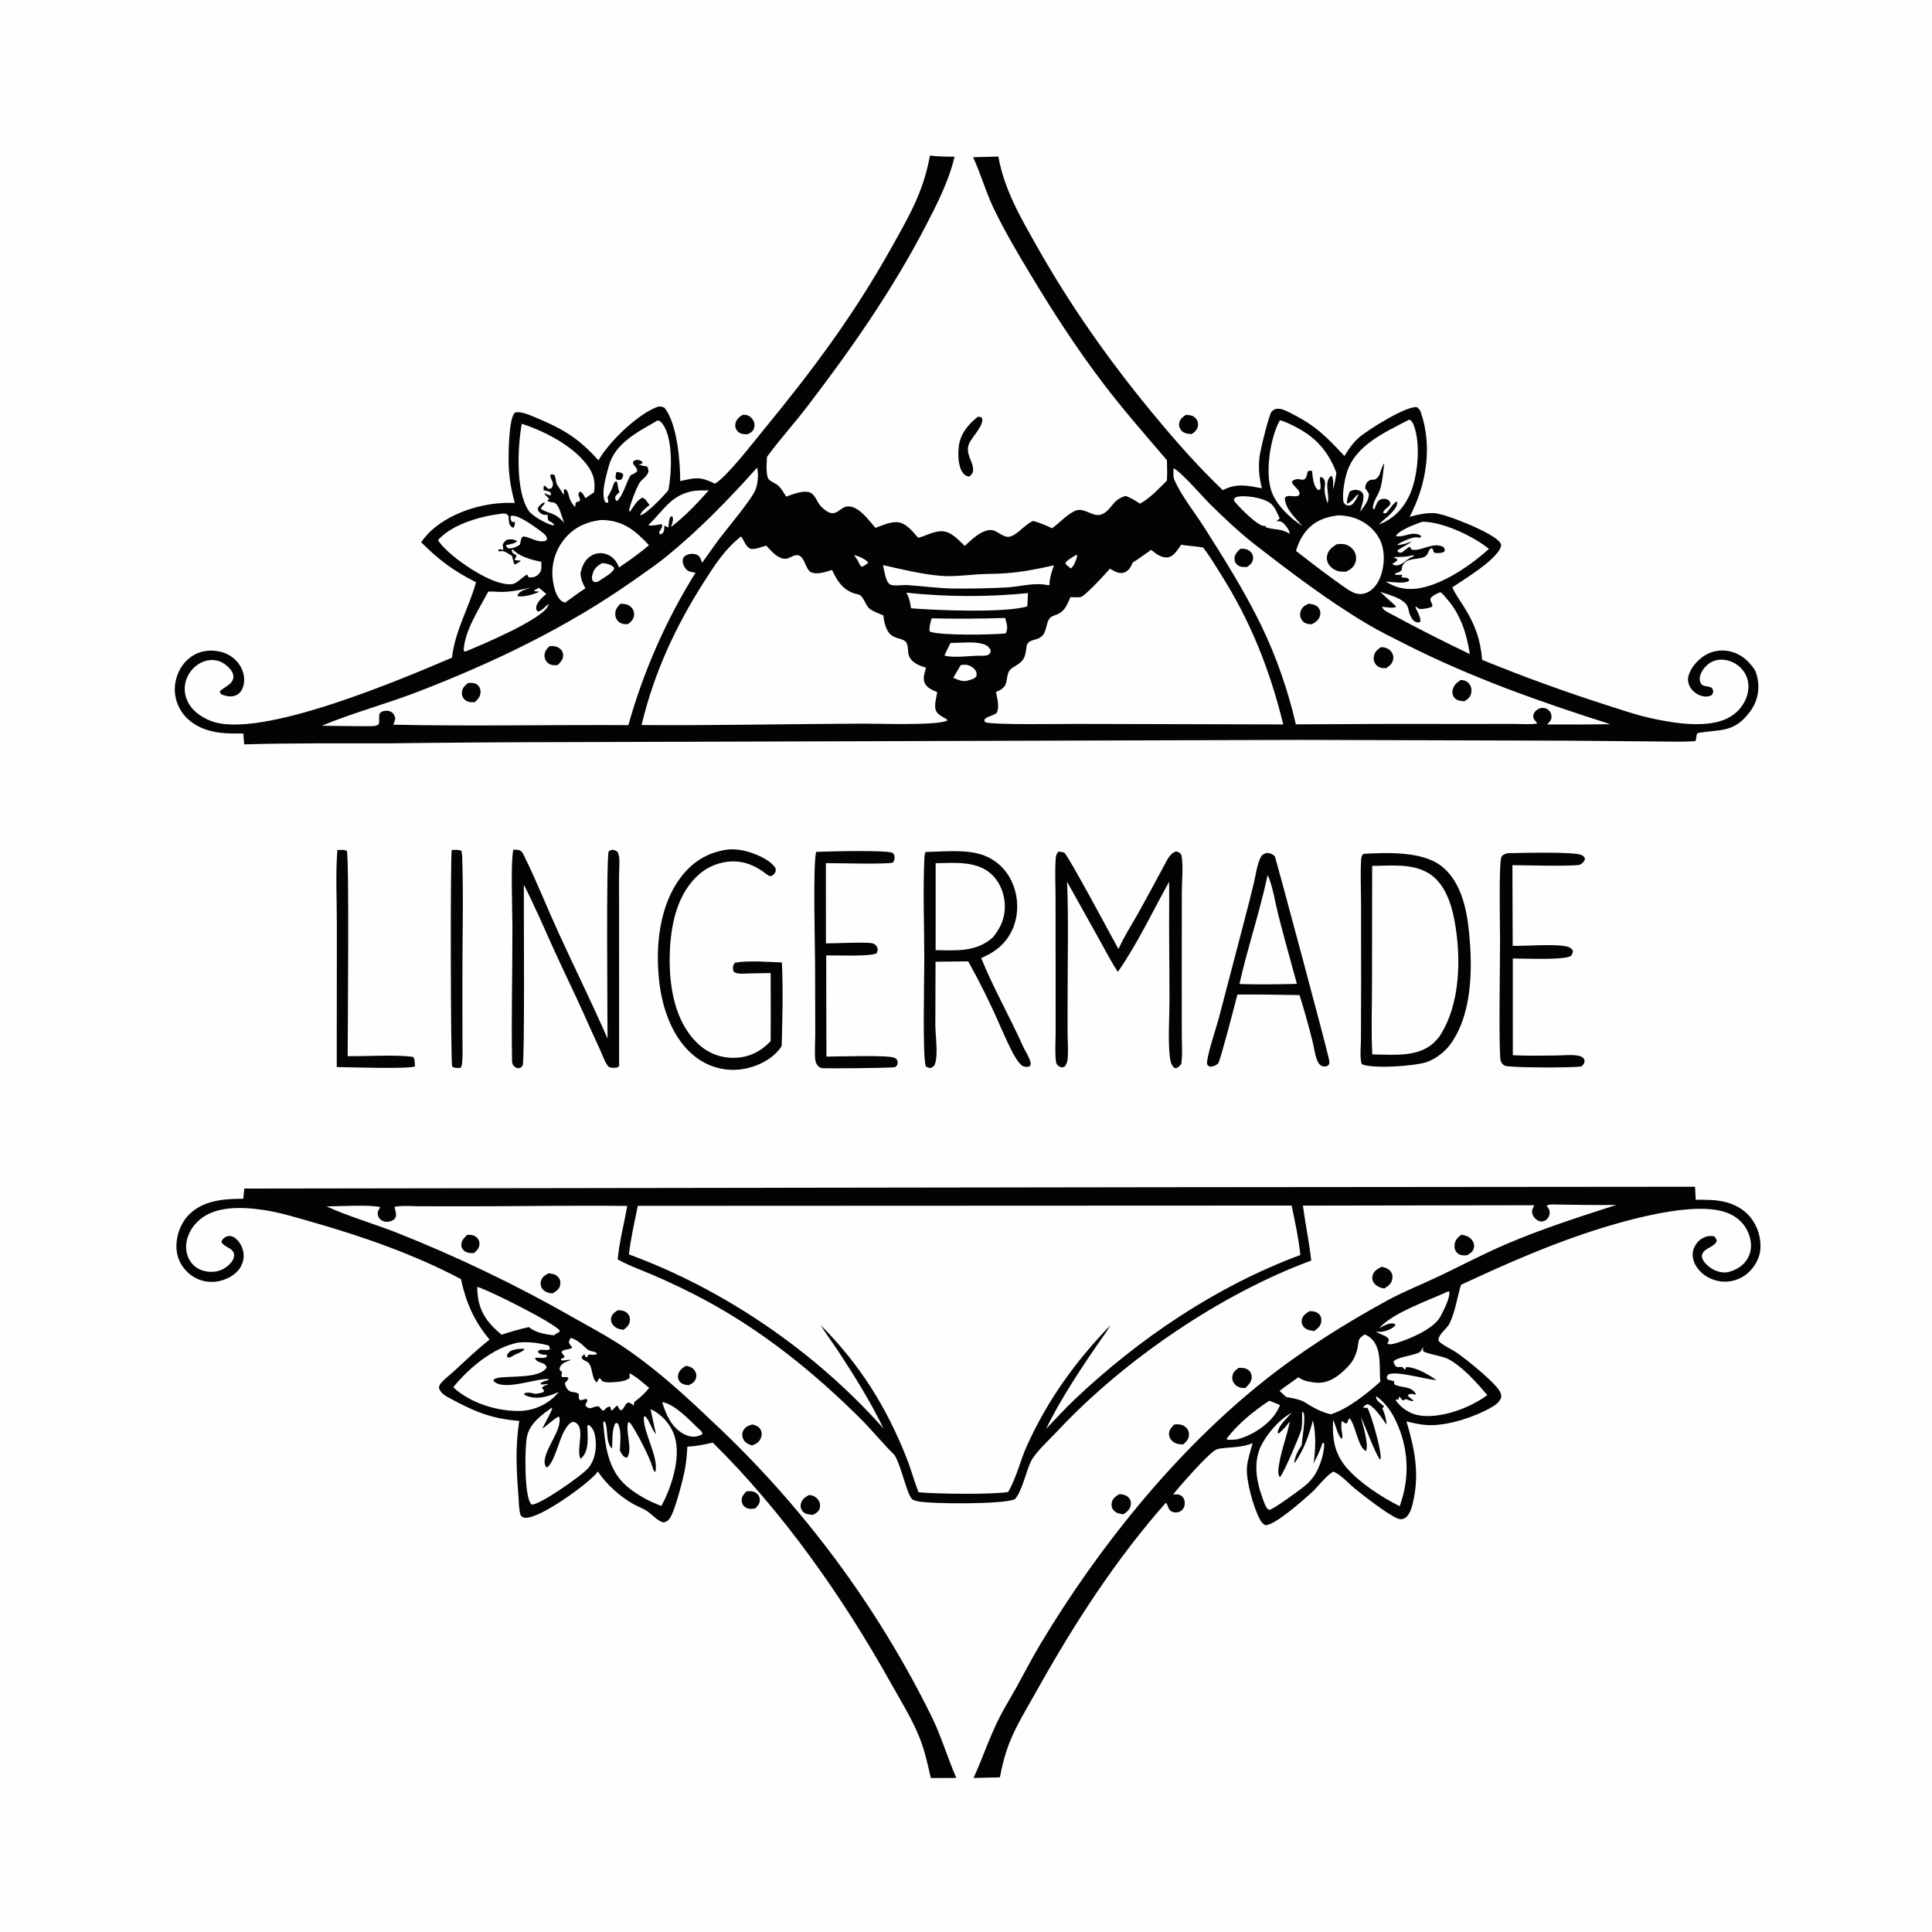 <?xml version="1.0" encoding="utf-8" ?>
<svg xmlns="http://www.w3.org/2000/svg" xmlns:xlink="http://www.w3.org/1999/xlink" width="1024" height="1024">
	<path fill="#FEFEFE" d="M0 0L1024 0L1024 1024L0 1024L0 0Z"/>
	<path fill="#040203" d="M395.568 790.496C395.931 790.447 396.294 790.398 396.659 790.364C398.48 790.198 400.017 790.561 401.386 791.83C402.372 792.745 402.773 793.892 402.713 795.228C402.628 797.121 401.561 798.241 400.296 799.496C398.33 799.798 396.673 800.034 394.933 798.802C393.775 797.982 393.276 796.968 393.122 795.584C392.887 793.472 394.205 791.903 395.568 790.496Z"/>
	<path fill="#040203" d="M247.637 654.479C249.742 654.5 251.444 654.494 252.986 656.199C253.94 657.254 254.187 658.31 254.09 659.698C253.946 661.763 252.59 662.955 251.12 664.187C249.313 664.195 247.345 664.138 245.917 662.84C244.9 661.914 244.422 660.962 244.503 659.561C244.637 657.273 246.118 655.989 247.637 654.479Z"/>
	<path fill="#040203" d="M363.483 723.926C365.386 724.247 366.886 724.599 368.09 726.264C369.009 727.534 369.311 728.956 368.863 730.492C368.252 732.591 366.79 733.328 364.977 734.185C363.074 733.987 361.253 733.684 360.059 732.009C359.386 731.064 359.192 729.906 359.409 728.779C359.875 726.362 361.521 725.169 363.483 723.926Z"/>
	<path fill="#040203" d="M327.497 694.442C329.631 694.546 331.419 694.652 332.884 696.462C333.796 697.59 334.005 698.816 333.826 700.221C333.555 702.352 332.103 703.552 330.538 704.799C328.374 704.548 326.689 704.202 325.15 702.528C324.165 701.456 323.649 700.06 323.913 698.604C324.293 696.504 325.799 695.48 327.497 694.442Z"/>
	<path fill="#040203" d="M628.479 219.934C628.655 219.934 628.832 219.928 629.008 219.935C630.967 220.003 632.598 220.268 633.889 221.862C634.821 223.012 635.218 224.38 634.917 225.841C634.492 227.9 633.321 228.923 631.657 230.053C631.062 230.049 631.184 230.06 630.468 229.993C628.644 229.823 626.859 229.331 625.783 227.7C625.034 226.566 624.729 225.498 625.022 224.143C625.479 222.032 626.793 221.05 628.479 219.934Z"/>
	<path fill="#040203" d="M393.533 219.896C394.128 219.875 394.663 219.836 395.263 219.913C396.812 220.113 398.08 221.085 398.952 222.34Q399.119 222.577 399.259 222.831Q399.398 223.085 399.509 223.353Q399.62 223.621 399.701 223.9Q399.782 224.178 399.832 224.464Q399.881 224.75 399.899 225.039Q399.917 225.328 399.903 225.618Q399.889 225.908 399.844 226.194Q399.798 226.48 399.721 226.76C399.197 228.732 397.853 229.376 396.171 230.178C395.521 230.169 395.161 230.176 394.485 230.113C392.732 229.951 391.401 229.408 390.401 227.885C389.634 226.716 389.574 225.7 389.838 224.36C390.262 222.216 391.807 221.017 393.533 219.896Z"/>
	<path fill="#040203" d="M428.829 792.369C429.38 792.434 429.941 792.52 430.477 792.669C431.936 793.073 433.303 794.193 434.04 795.511C434.753 796.788 434.846 798.554 434.285 799.921C433.617 801.549 432.349 802.114 430.887 802.887C430.258 802.842 429.616 802.809 428.992 802.713C427.232 802.443 425.923 801.96 424.948 800.368C424.249 799.225 424.176 798.053 424.55 796.795C425.251 794.433 426.775 793.527 428.829 792.369Z"/>
	<path fill="#040203" d="M593.085 791.96C593.631 791.962 593.947 791.948 594.518 792.029C596.179 792.263 597.825 792.95 598.758 794.434C599.48 795.58 599.496 796.911 599.211 798.191C598.755 800.244 597.093 801.512 595.453 802.616C593.477 802.412 591.585 802.037 590.223 800.46C589.198 799.274 588.996 798.052 589.234 796.543C589.586 794.307 591.346 793.131 593.085 791.96Z"/>
	<path fill="#040203" d="M694.127 694.921C694.632 694.914 694.748 694.902 695.31 694.957C697.046 695.128 698.66 695.675 699.675 697.204C700.433 698.347 700.472 699.669 700.21 700.969C699.778 703.111 698.188 704.318 696.492 705.479C694.46 705.233 692.01 704.794 690.752 702.965C689.98 701.842 689.687 700.683 690.015 699.335C690.565 697.079 692.303 696.068 694.127 694.921Z"/>
	<path fill="#040203" d="M290.53 674.943C291.1 674.947 291.421 674.934 292.017 675.016C293.776 675.255 295.409 676.017 296.378 677.574C297.107 678.748 297.125 679.926 296.853 681.239C296.387 683.485 294.678 684.418 292.874 685.518C292.72 685.513 292.565 685.518 292.412 685.504C290.437 685.331 288.382 684.546 287.257 682.82C286.523 681.694 286.36 680.304 286.701 679.017C287.274 676.854 288.739 676.013 290.53 674.943Z"/>
	<path fill="#040203" d="M398.63 755.016C399.154 755.11 399.476 755.154 400.007 755.323C401.586 755.823 402.789 756.758 403.399 758.34C403.918 759.685 403.75 761.067 403.193 762.358C402.256 764.533 400.803 765.209 398.699 766.073C398.019 765.904 397.951 765.905 397.224 765.633C395.722 765.072 394.465 763.97 393.825 762.49C393.216 761.081 393.256 759.504 393.99 758.136C395.02 756.218 396.656 755.598 398.63 755.016Z"/>
	<path fill="#040203" d="M656.498 725.01C658.362 724.913 660.176 724.992 661.714 726.178C662.769 726.991 663.33 728.132 663.411 729.457C663.576 732.16 661.877 733.954 660.051 735.672C659.868 735.677 659.685 735.69 659.502 735.688C657.525 735.67 655.845 735.19 654.489 733.703C653.43 732.541 652.966 731.085 653.176 729.511C653.478 727.232 654.769 726.272 656.498 725.01Z"/>
	<path fill="#040203" d="M774.571 654.409C776.656 654.765 778.479 655.293 779.918 656.93C780.988 658.147 781.567 659.586 781.232 661.231C780.808 663.312 779.393 664.217 777.725 665.238C777.478 665.271 777.232 665.315 776.984 665.338C775.273 665.5 773.678 665.31 772.373 664.085C771.196 662.981 770.792 661.484 770.937 659.923C771.193 657.18 772.526 656.021 774.571 654.409Z"/>
	<path fill="#040203" d="M622.42 755.007C622.851 754.967 623.282 754.92 623.715 754.907C625.583 754.854 627.391 755.356 628.737 756.711C629.878 757.86 630.252 759.111 630.171 760.699C630.059 762.899 628.635 764.203 627.134 765.598C624.885 765.52 623.122 765.353 621.361 763.808C620.205 762.794 619.521 761.385 619.612 759.82C619.734 757.731 620.989 756.377 622.42 755.007Z"/>
	<path fill="#040203" d="M732.243 671.413C732.483 671.462 732.725 671.504 732.963 671.561C734.828 672.005 736.633 672.867 737.553 674.644C738.197 675.885 738.146 677.157 737.8 678.471C737.226 680.655 735.46 681.806 733.671 682.947C731.524 682.545 729.335 681.703 728.076 679.799C727.326 678.664 727.14 677.351 727.504 676.045C728.204 673.53 730.116 672.593 732.243 671.413Z"/>
	<path fill="#040203" d="M518.341 220.813L520.216 221.162C522.581 224.248 514.985 231.857 513.628 235.156C511.36 240.666 516.04 244.541 515.763 249.479C515.677 251.021 514.73 251.602 513.73 252.63C512.235 252.273 511.477 252.079 510.497 250.836C507.729 247.324 507.672 240.768 508.207 236.472C509.034 229.833 513.299 224.802 518.341 220.813Z"/>
	<path fill="#040203" d="M239.422 450.489C240.914 450.459 242.553 450.283 243.984 450.759C244.738 451.01 244.525 450.964 244.859 451.736L244.418 452.737L244.923 452.484C245.735 474.57 245.047 496.92 245.081 519.032L245.099 548.649C245.088 553.616 245.359 558.816 244.898 563.75C244.809 564.698 244.586 565.228 244.099 566.023C242.583 565.996 240.907 566.225 239.651 565.254C238.827 562.175 238.655 454.765 239.422 450.489Z"/>
	<path fill="#040203" d="M178.802 450.562C180.553 450.464 182.156 450.221 183.801 450.963C185.184 454.141 184.293 547.731 184.272 559.801C193.447 559.927 210.901 558.858 219.064 560.224C219.971 561.797 219.842 563.509 219.9 565.273C215.038 566.67 185.603 565.64 178.489 565.551L178.538 490.383C178.555 477.232 177.828 463.656 178.802 450.562Z"/>
	<path fill="#040203" d="M432.592 451.522C438.036 451.252 470.193 450.445 473.049 452.034C473.613 452.348 473.969 453.222 474.088 453.816C474.35 455.125 473.961 456.107 473.286 457.182C470.449 458.192 443.024 457.471 437.739 457.468L437.756 500.01C442.706 500.016 458.888 499.191 462.386 499.975C463.534 500.232 464.515 501.021 464.942 502.146C465.428 503.426 465.13 504.023 464.655 505.189C461.738 507.16 442.807 506.266 437.912 506.374L437.961 540.75L438.028 560.012C444.009 560.059 471.541 559.008 474.309 560.753C475.253 561.348 475.802 561.916 475.775 563.093C475.742 564.526 475.4 564.821 474.375 565.622C471.261 566.133 436.32 566.405 435.472 566.112C434.113 565.644 433.412 565.078 432.749 563.799C432.149 562.642 432.001 561.122 431.959 559.848C431.816 555.538 432.111 551.112 432.102 546.784L432.008 511.015C431.985 501.779 430.796 457.555 432.592 451.522Z"/>
	<path fill="#040203" d="M799.057 452.211C805.486 452.093 833.754 451.315 838.061 453.116C839.278 453.626 839.62 454.006 840.093 455.205C839.882 455.794 839.812 456.093 839.419 456.644C839.112 457.073 838.053 458.006 837.573 458.243C835.287 459.37 806.229 458.558 801.609 458.56L801.762 501.315C809.277 501.488 823.472 500.197 829.978 501.577C831.558 501.912 832.706 502.358 833.617 503.769C833.628 505.089 833.471 505.557 832.711 506.636C829.035 509.023 807.698 507.998 801.817 508.012L801.822 536.875L801.832 559.301C809.477 559.655 817.29 559.523 824.945 559.434C828.518 559.392 832.348 558.928 835.879 559.439C837.144 559.622 838.358 559.921 839.274 560.873C839.767 561.384 839.903 562.19 839.782 562.887C839.574 564.085 838.938 564.551 838.061 565.23C834.42 566.007 799.939 566.017 797.529 564.825C796.378 564.256 795.754 563.293 795.374 562.104C794.248 558.586 795.067 508.372 795.062 499.115C795.06 493.982 794.313 456.354 795.821 454.136C796.767 452.744 797.567 452.688 799.057 452.211Z"/>
	<path fill="#040203" d="M386.703 450.176C389.356 450.151 391.958 450.303 394.545 450.93C399.879 452.223 408.104 455.386 411.063 460.195C411.175 461.563 411.284 462.039 410.359 463.186C409.936 463.711 408.854 464.524 408.208 464.362C406.866 464.028 405.536 462.76 404.412 461.967C399.893 458.783 394.859 456.652 389.246 456.568Q388.545 456.558 387.845 456.584Q387.145 456.61 386.447 456.67Q385.749 456.731 385.054 456.826Q384.36 456.921 383.672 457.052Q382.983 457.182 382.302 457.346Q381.621 457.51 380.949 457.708Q380.277 457.906 379.615 458.138Q378.954 458.37 378.305 458.634Q377.656 458.898 377.021 459.195Q376.386 459.491 375.767 459.819Q375.148 460.147 374.546 460.506Q373.944 460.864 373.36 461.252Q372.777 461.641 372.214 462.057Q371.65 462.474 371.109 462.919Q370.567 463.363 370.048 463.834Q369.529 464.306 369.035 464.802C357.664 476.005 354.992 493.551 354.949 508.795C354.907 523.928 357.954 541.269 369.119 552.41C374.554 557.833 381.347 560.795 389.092 560.666C396.938 560.535 403.101 557.425 408.436 551.868C408.59 539.835 408.457 527.782 408.462 515.746L397.093 515.925C394.977 515.974 390.869 516.502 389.129 515.202C388.604 514.81 388.522 513.861 388.476 513.267C388.378 512.012 388.82 511.197 389.541 510.245C396.991 508.98 406.756 509.869 414.425 510.103C415.085 524.65 414.712 539.777 414.314 554.342C413.972 554.911 413.638 555.455 413.232 555.981C408.673 561.886 400.355 565.742 393.074 566.742Q392.266 566.853 391.454 566.923Q390.641 566.993 389.827 567.022Q389.012 567.052 388.196 567.041Q387.381 567.03 386.567 566.978Q385.754 566.926 384.944 566.833Q384.133 566.741 383.329 566.608Q382.524 566.476 381.728 566.303Q380.931 566.13 380.143 565.918Q379.356 565.706 378.58 565.454Q377.805 565.203 377.042 564.913Q376.28 564.624 375.534 564.296Q374.787 563.969 374.057 563.605Q373.328 563.24 372.617 562.84Q371.907 562.44 371.217 562.005Q370.528 561.57 369.861 561.101Q369.194 560.632 368.551 560.13C356.579 550.848 351.087 534.857 349.41 520.314C347.25 501.581 349.41 479.245 361.582 464.013C368.065 455.9 376.396 451.26 386.703 450.176Z"/>
	<path fill="#040203" d="M272.084 450.361C273.033 450.4 274.346 450.325 275.242 450.602C276.78 451.077 277.507 453.04 278.161 454.374C284.568 467.452 289.982 481.165 296.051 494.425C304.611 513.127 313.771 531.613 322.009 550.453C322.019 538.95 321.219 455.112 322.63 451.26C323.059 450.948 323.231 450.776 323.792 450.613C325.183 450.209 326.138 450.651 327.215 451.419C327.852 452.691 328.164 453.763 328.25 455.192C328.444 458.413 328.098 461.714 328.099 464.949L328.133 489.386L328.14 565.018L327.219 565.775C325.959 565.931 324.669 566.178 323.433 565.78C322.486 565.475 322.317 565.186 321.759 564.339C320.257 562.057 319.206 558.924 318.046 556.406Q313.51 546.559 309.095 536.657C304.058 525.465 298.639 514.453 293.566 503.28C288.35 491.791 283.413 480.148 277.643 468.919C277.551 479.768 278.193 561.71 277.033 564.563C276.509 565.852 275.982 565.847 274.775 566.239C273.338 565.872 273.094 565.689 272.008 564.667C271.641 563.855 271.41 563.262 271.394 562.354C270.979 538.548 271.623 514.609 271.593 490.784C271.581 481.975 270.556 457.389 272.084 450.361Z"/>
	<path fill="#040203" d="M592.809 503.037C595.735 496.437 599.716 490.319 603.26 484.036Q610.404 471.182 617.302 458.194C618.775 455.451 620.217 452.221 623.406 451.265C624.814 451.646 625.037 451.826 626.084 452.855C627.343 458.187 626.4 466.983 626.393 472.702L626.355 518.127L626.379 548.739C626.38 553.663 626.849 559.089 626.088 563.93C625.244 565.029 624.787 565.531 623.494 566.144C622.796 566.093 622.68 566.202 622.137 565.73C620.608 564.401 620.177 561.577 619.983 559.694C619.001 550.167 619.855 539.829 619.853 530.217C619.849 512.654 619.546 495.117 619.701 477.547L619.663 467.353C610.822 483.192 602.88 500.246 592.484 515.111C588.94 509.795 586.002 503.932 582.866 498.352L565.566 467.347C566.396 487.132 565.859 507.144 565.862 526.952C565.863 534.114 565.774 541.282 565.843 548.444C565.881 552.374 566.252 556.36 565.946 560.281C565.788 562.315 565.556 563.744 564.287 565.364C563.129 565.783 562.634 565.925 561.448 565.259C560.313 564.621 559.815 563.711 559.664 562.465C559.071 557.564 559.514 552.092 559.51 547.132L559.499 516.066L559.466 475.999C559.46 469.121 559.058 461.99 559.555 455.147C559.686 453.348 559.875 452.748 561.03 451.351C561.987 451.498 563.139 451.589 564.04 451.933C565.803 452.607 589.996 498.033 592.809 503.037Z"/>
	<path fill="#040203" d="M671.313 452.056C673.18 452.256 674.633 452.501 675.798 454.117C676.019 454.423 703.324 555.744 704.372 561.481C704.535 562.375 704.745 563.065 704.471 563.956C704.3 564.513 703.636 564.957 703.103 565.115C702.297 565.354 701.388 565.356 700.635 564.99C699.24 564.312 698.605 563.199 698.056 561.812C696.816 558.678 696.468 554.998 695.622 551.723Q692.548 539.47 688.79 527.409L672.75 527.177Q664.29 527.04 655.83 527.144C654.881 531.182 646.648 562.543 645.734 563.487C644.467 564.795 643.207 565.214 641.441 565.383C640.265 564.898 640.269 564.944 639.703 563.813C639.961 558.318 644.285 546.016 645.945 539.845L659.183 489.298Q661.899 478.953 664.443 468.565C665.493 464.224 666.196 458.487 668.137 454.477C668.847 453.009 669.894 452.618 671.313 452.056Z"/>
	<path fill="#FEFEFE" d="M671.885 463.746C674.618 469.665 675.885 478.478 677.532 484.945C680.648 497.178 684.059 509.288 687.389 521.46C682.167 521.645 676.929 521.651 671.704 521.732Q664.309 521.773 656.918 521.544C661.274 502.13 667.75 483.191 671.885 463.746Z"/>
	<path fill="#040203" d="M490.6 451.535C500.373 451.429 512.522 449.912 521.701 453.465C528.436 456.072 533.644 461.258 536.519 467.84C539.765 475.273 540.065 484.126 537.016 491.667C533.768 499.698 527.811 504.529 520.032 507.785C526.419 523.526 535.153 538.793 542.131 554.381C543.344 557.09 545.474 560.054 546.164 562.87C546.446 564.023 546.297 564.195 545.741 565.169C544.444 565.59 543.706 565.601 542.398 565.142C538.27 563.695 531.917 547.462 529.835 543.171C524.895 531.748 519.23 520.4 513.162 509.537L495.852 509.734L495.748 543.139C495.784 548.836 497.187 557.937 495.774 563.265C495.363 564.814 494.766 565.32 493.387 566.047C492.211 565.929 491.565 565.924 490.665 565.114C488.885 559.648 489.906 517.774 489.896 508.678C489.875 490.728 489.131 472.437 489.941 454.521C489.991 453.41 490.19 452.569 490.6 451.535Z"/>
	<path fill="#FEFEFE" d="M495.913 457.517C505.442 457.416 516.868 456.155 524.701 462.671C529.289 466.488 531.923 472.167 532.463 478.062C533.135 485.395 530.789 491.381 526.168 496.918C517.115 504.752 507.056 503.735 495.9 503.595L495.913 457.517Z"/>
	<path fill="#040203" d="M722.568 452.556C735.092 451.89 754.341 450.991 764.542 459.485C774.487 467.767 777.367 481.765 778.614 493.992C780.597 513.43 780.452 539.192 767.422 555.151C764.397 558.408 760.907 561.062 756.749 562.713C750.803 565.072 727.558 566.615 721.943 564.091C721.727 563.757 721.582 563.583 721.496 563.151C720.741 559.34 721.325 554.357 721.335 550.412L721.422 521.498L721.382 478.195C721.362 470.817 720.994 463.21 721.419 455.85C721.498 454.476 721.706 453.68 722.568 452.556Z"/>
	<path fill="#FEFEFE" d="M727.282 458.948C737.43 458.868 749.062 457.423 757.928 463.301C765.547 468.352 769.097 478.444 770.746 487.029C774.555 506.857 774.32 532.377 762.761 549.582C761.865 550.671 760.923 551.754 759.892 552.717C751.481 560.584 737.929 558.956 727.354 558.85C726.694 546.63 727.191 534.14 727.196 521.887L727.282 458.948Z"/>
	<path fill="#040203" d="M617.647 629.247L898.405 629L898.752 635.878C901.511 635.892 904.29 635.882 907.046 636.027C914.831 636.438 922.29 638.769 927.519 644.912C931.545 649.641 933.58 656.258 933.016 662.437C932.568 667.338 929.399 672.496 925.528 675.463Q925.158 675.747 924.775 676.013Q924.392 676.278 923.995 676.523Q923.599 676.769 923.191 676.994Q922.783 677.22 922.364 677.424Q921.945 677.629 921.516 677.812Q921.087 677.995 920.65 678.157Q920.213 678.318 919.767 678.457Q919.323 678.596 918.871 678.713Q918.42 678.829 917.963 678.923Q917.506 679.017 917.045 679.088Q916.585 679.158 916.121 679.206Q915.657 679.253 915.191 679.277Q914.726 679.301 914.259 679.301Q913.793 679.302 913.328 679.279Q912.862 679.256 912.398 679.209Q911.934 679.163 911.473 679.093C906.738 678.375 902.252 675.797 899.488 671.849C897.72 669.324 896.717 666.251 897.335 663.171C897.831 660.703 899.589 658.022 901.732 656.671C903.788 655.374 906.016 654.786 908.396 655.241C909.433 656.214 909.566 656.333 909.909 657.702C908.797 660.953 903.895 661.295 902.408 664.282C901.939 665.225 901.935 666.011 902.25 666.988C903.011 669.349 906.196 671.929 908.346 672.996C911.156 674.391 914.245 674.904 917.243 673.887C921.492 672.447 924.944 670.067 926.866 665.885C928.746 661.795 928.267 657.376 926.588 653.307C924.512 648.276 920.47 644.754 915.445 642.811C895.713 635.18 849.512 650.127 830.182 657.217C811.292 664.146 792.625 672.466 774.38 680.941C772.286 687.701 771.403 694.968 768.333 701.393C766.97 704.245 762.776 706.832 762.47 709.815C762.389 710.604 762.368 710.636 762.992 711.223C765.238 713.341 769.358 715.077 771.984 716.889C777.601 720.766 788.499 729.725 792.947 734.796C794.523 736.592 795.815 738.226 795.69 740.711C794.632 743.271 792.832 744.562 790.473 745.922C781.73 750.961 768.366 755.389 758.187 755.362C753.899 755.351 749.581 754.44 745.456 753.345C749.852 768.231 752.481 780.989 748.883 796.445C748.251 799.157 747.054 803.522 744.255 804.808C742.85 805.453 741.961 805.288 740.57 804.727C735.498 802.681 722.764 792.799 718.248 789.108C714.745 786.244 710.949 781.83 706.808 779.997C703.744 781.123 697.975 788.637 695.059 791.214C690.675 795.089 675.604 808.68 670.568 808.361C669.197 807.6 668.534 806.668 667.787 805.325C664.383 799.199 660.321 784.512 660.903 777.666C661.262 773.447 662.821 768.988 663.916 764.893C658.268 767.234 653.614 766.873 647.699 767.627C646.383 767.795 645.008 768.002 643.873 768.733C639.446 771.581 625.436 787.422 621.744 792.158C622.548 792.065 623.364 791.976 624.174 792.066C625.436 792.206 626.519 792.827 627.209 793.913C627.913 795.022 628.117 796.486 627.862 797.764C627.594 799.108 626.85 800.328 625.626 801.008C624.224 801.787 622.41 801.834 620.974 801.129C619.617 800.464 619.177 798.842 618.657 797.535C618.316 796.679 618.625 796.99 617.802 796.614C591.173 826.779 569.115 860.982 549.544 896.029C544.652 904.788 539.102 913.681 535.31 922.98C532.796 929.146 531.204 935.494 529.955 942.02L515.992 942.361C520.919 931.681 524.53 920.442 529.914 909.968C532.659 904.628 535.851 899.522 538.75 894.266C543.1 886.38 547.22 878.372 551.868 870.653C582.447 819.878 622.637 769.782 669.026 732.608C689.37 716.305 712.404 701.763 735.251 689.292C744.122 684.449 753.613 680.754 762.732 676.411C774.411 670.849 785.854 664.768 797.749 659.657C816.922 651.42 836.846 645.037 856.678 638.633C845.992 638.819 835.329 638.537 824.646 638.424C823.29 638.41 820.75 638.179 819.76 639.147C820.819 640.379 821.566 641.585 821.345 643.29C821.174 644.61 820.436 645.903 819.336 646.667C818.343 647.357 817.058 647.608 815.894 647.237C814.331 646.74 812.758 645.126 812.248 643.569C811.718 641.946 812.181 640.885 812.895 639.407C812.993 639.204 813.098 639.003 813.199 638.801L690.559 639.007C691.897 648.747 693.887 658.328 694.983 668.12C646.794 685.911 595.569 720.967 560.57 758.385C556.92 762.288 548.726 769.829 546.496 774.422C543.665 780.25 541.901 789.854 538.016 794.537C532.889 797.398 492.747 797.269 486.032 795.629C485.291 795.448 484.065 795.161 483.479 794.635C480.665 792.111 477.682 776.982 474.378 771.669C474.268 771.492 474.155 771.318 474.043 771.142C467.756 764.941 462.216 758.03 455.958 751.799C431.518 727.469 404.35 705.568 373.892 689.165C364.927 684.337 355.595 679.885 346.251 675.846C340.197 673.23 333.705 670.994 327.95 667.8C327.761 667.695 327.574 667.585 327.386 667.478C328.273 658.125 330.806 648.463 332.461 639.175C304.536 638.801 276.55 639.383 248.615 639.365L222.656 639.337C218.415 639.334 213.202 638.823 209.075 639.646C209.463 641.471 210.479 643.826 209.499 645.539C209.006 646.401 207.926 646.988 207.011 647.273C205.468 647.753 203.696 647.674 202.294 646.824C201.208 646.165 200.411 645.045 200.232 643.777C200.076 642.676 200.317 641.771 200.936 640.879C201.102 640.64 201.28 640.41 201.452 640.175L201.105 639.69C194.239 638.428 180.745 639.402 173.087 639.419C184.824 644.762 197.686 648.458 209.748 653.138Q234.109 662.773 257.723 674.116Q281.337 685.46 304.084 698.454C313.845 703.975 323.883 709.271 333.092 715.69C349.282 726.973 363.249 739.801 377.492 753.348Q381.974 757.532 386.36 761.817Q390.746 766.101 395.034 770.483Q399.322 774.866 403.51 779.344Q407.698 783.822 411.784 788.393Q415.87 792.965 419.851 797.628Q423.833 802.29 427.708 807.042Q431.583 811.793 435.35 816.631Q439.117 821.469 442.773 826.391Q446.43 831.312 449.974 836.315Q453.519 841.318 456.949 846.4Q460.38 851.482 463.694 856.64Q467.009 861.798 470.206 867.03Q473.404 872.261 476.482 877.564Q479.561 882.866 482.519 888.237Q485.476 893.608 488.312 899.044Q491.148 904.48 493.86 909.979C499 920.446 502.179 931.667 506.88 942.326C502.377 942.434 497.859 942.364 493.354 942.371C491.689 935.137 490.142 927.827 487.36 920.921C483.299 910.845 477.268 901.174 471.969 891.697C446.665 846.444 414.814 801.1 377.797 764.626C373.256 765.633 368.96 766.543 364.295 766.753C364.103 770.652 363.797 774.475 363.107 778.321C362.186 783.451 357.683 801.366 354.845 804.976C353.875 806.211 352.974 806.739 351.388 806.914C348.153 805.82 345.596 802.64 342.744 800.765C340.609 799.36 338.075 798.537 335.839 797.282C328.761 793.309 321.326 786.726 316.917 779.945Q316.254 780.721 315.575 781.484C310.437 787.249 286.194 804.892 278.506 804.43C277.055 804.343 276.882 804.113 275.932 803.127C274.926 799.813 275.056 796.251 274.784 792.816C273.704 779.178 273.086 766.726 275.214 753.111C260.561 751.941 251.715 748.295 238.901 741.366C236.285 739.952 233.557 738.635 232.651 735.608C232.859 734.414 232.948 733.983 233.768 733.035C235.767 730.725 238.432 728.764 240.692 726.676C246.874 720.967 252.887 715.237 259.478 709.989C251.325 700.342 246.955 690.237 244.291 677.929L243.621 677.575C218.83 664.571 191.237 654.997 164.375 647.386C156.602 645.184 148.796 642.76 140.805 641.493C132.301 640.144 122.244 639.378 113.912 642.061C108.015 643.96 103.106 647.833 100.396 653.464C98.518 657.368 97.983 661.909 99.581 666.004C100.855 669.271 103.235 671.791 106.511 673.082C110 674.457 114.292 674.512 117.703 672.891C120.159 671.723 123.218 669.293 123.914 666.511C125.186 661.424 119.005 661.6 117.342 658.259C117.408 658.072 117.458 657.878 117.541 657.698C118.073 656.542 119.175 655.65 120.389 655.276C121.81 654.837 123.322 655.232 124.496 656.101C127.071 658.008 128.826 661.387 129.113 664.551C129.416 667.887 128.175 671.32 125.881 673.75C122.594 677.234 117.479 679.304 112.729 679.436Q111.815 679.462 110.904 679.398Q109.992 679.334 109.091 679.181Q108.19 679.027 107.309 678.786Q106.427 678.544 105.574 678.217Q104.721 677.889 103.904 677.479Q103.087 677.069 102.315 676.581Q101.542 676.092 100.822 675.53Q100.101 674.968 99.44 674.337C95.573 670.687 93.533 665.975 93.498 660.658C93.457 654.454 95.911 648.016 100.332 643.63C107.918 636.105 118.919 635.377 128.967 635.378L129.47 629.955L617.647 629.247Z"/>
	<path fill="#FEFEFE" d="M350.966 743.148C357.503 744.128 365.112 752.344 369.935 756.936C371.001 757.951 372.25 758.688 372.289 760.211C371.474 760.566 370.646 760.931 369.792 761.185C367.214 761.955 364.257 761.115 361.992 759.824C355.808 756.299 352.92 749.618 350.966 743.148Z"/>
	<path fill="#FEFEFE" d="M672.713 742.424C674.67 743.073 676.539 743.925 678.428 744.747C677.91 745.882 677.394 747.075 676.748 748.146C672.492 755.208 663.476 760.936 655.626 762.921C653.825 763.132 652.246 763.211 650.438 763.042L650.171 762.53C656.038 754.679 664.611 747.789 672.713 742.424Z"/>
	<path fill="#FEFEFE" d="M767.654 684.431L768.135 684.589C768.742 687.785 765.016 694.825 763.47 697.746C759.917 704.461 746.868 709.817 739.983 711.866C738.532 712.299 736.757 712.884 735.326 712.144L736.132 710.408C735.882 707.85 731.197 707.443 729.287 705.658C729.623 705.733 729.959 705.806 730.299 705.855C732.798 706.213 736.753 704.923 738.715 703.29C739.589 702.563 739.35 702.969 739.45 701.846C739.298 701.773 739.155 701.679 738.995 701.628C736.344 700.775 733.316 702.811 731.048 703.996C737.796 695.867 757.65 689.105 767.654 684.431Z"/>
	<path fill="#FEFEFE" d="M252.956 682.044C258.708 683.624 293.986 701.208 296.8 705.375C295.852 706.719 294.758 706.561 293.663 707.752C289.329 707.287 283.669 706.345 280.357 703.384C275.43 704.44 270.661 705.829 265.884 707.421C264.522 706.284 263.172 705.133 261.912 703.882C255.499 697.521 252.982 691.073 252.956 682.044Z"/>
	<path fill="#FEFEFE" d="M302.428 709.117C305.002 709.582 308.333 712.308 310.172 714.146C311.404 715.377 311.954 715.797 313.709 716.199C314.815 716.452 315.443 716.428 316.279 717.261L316.001 717.957C314.973 718.052 314.034 718.089 313.001 718.012L311.997 717.932L311.105 719.316L310.331 719.286L309.771 717.727C308.891 718.358 308.589 718.653 308.24 719.685C308.953 720.856 309.461 720.881 310.685 721.479C313.793 722.999 313.472 727.343 314.676 730.398C315.116 731.514 315.339 732.184 316.491 732.655L317.354 730.774L318.035 730.53L319.29 732.08C320.934 732.753 322.611 732.726 324.362 732.64C327.07 732.506 331.917 732.24 333.773 730.207C333.667 729.337 333.586 728.794 333.772 727.927C337.355 729.644 340.958 733.08 344.069 735.617C341.871 738.45 339.548 740.446 336.762 742.655L336.237 743.068C336.094 743.837 335.953 744.476 335.685 745.216L335.164 744.277L333.199 743.315C330.977 743.833 331.347 746.252 329.222 747.52C327.575 746.973 328.35 745.687 326.951 744.998C326.038 745.781 325.284 746.61 324.489 747.508L323.808 747.311L323.633 745.976L323.01 745.523C321.465 745.846 321.087 746.563 320.008 747.681C318.81 747.497 318.257 746.386 317.479 745.485C315.569 744.978 314.097 746.502 312.071 746.371C311.048 745.715 310.637 745.745 310.237 744.553C310.736 743.664 311.134 742.928 311.361 741.929L310.501 741.426C309.396 741.813 308.578 742.085 307.39 742.117C306.483 740.994 306.786 740.292 306.808 738.902C305.299 737.46 302.953 738.294 301.353 736.93C300.308 736.04 299.443 734.357 299.447 732.986C300.224 732.177 300.951 731.551 301.334 730.474L300.491 729.853C299.44 729.948 298.651 730.026 297.631 729.723C297.652 728.56 297.588 728.952 297.797 727.929C297.842 727.71 297.894 727.493 297.943 727.275L296.793 726.236C296.57 725.28 296.466 725.506 296.806 724.645C297.72 722.328 300.427 721.674 302.552 720.827C300.857 720.42 299.094 721.393 297.363 720.944L297.478 720.114C298.305 719.9 298.619 719.779 299.351 719.279Q298.494 717.979 297.6 716.703C298.451 714.752 301.711 715.778 303.292 714.155C302.66 713.383 302.01 712.688 301.614 711.762C301.294 711.013 302.101 709.851 302.428 709.117Z"/>
	<path fill="#FEFEFE" d="M723.152 707.322C724.322 707.625 725.142 708.094 726.094 708.843C732.665 714.012 730.907 724.841 731.601 732.3C724.681 738.542 714.287 746.861 705.339 749.608C699.729 748.29 695.689 745.798 690.853 742.828C687.858 741.477 684.875 740.997 681.659 740.432L678.216 737.207C681.348 734.614 684.902 732.465 688.138 729.99C689.9 731.086 691.342 731.885 693.409 732.218C693.676 732.261 693.944 732.294 694.21 732.339C695.156 732.497 696.089 732.687 697.043 732.799C701.931 733.373 706.316 731.425 710.041 728.391C716.291 723.299 719.054 719.395 720.024 711.33C720.252 709.434 721.25 708.779 722.667 707.688C722.828 707.564 722.99 707.444 723.152 707.322Z"/>
	<path fill="#FEFEFE" d="M690.151 748.255L690.873 748.702C692.161 751.382 690.167 762.642 689.873 766.145C687.766 769.168 686.616 771.562 685.927 775.196L686.305 775.269C691.176 768.186 693.674 761.002 695.909 752.807C697.645 760.636 697.219 767.86 696.264 775.779C696.73 774.689 697.188 773.602 697.763 772.563C699.109 770.133 699.903 767.508 700.959 764.941C701.017 764.799 701.068 764.655 701.122 764.512L701.862 765.2C701.93 770.324 699.385 777.993 696.528 782.213C695.18 784.205 693.503 785.94 691.667 787.486C689.168 789.591 675.118 799.847 672.773 800.308C671.301 799.571 671.238 798.98 670.504 797.545C666.871 788.596 664.021 778.164 667.4 768.672C669.879 761.712 677.992 752.105 684.604 748.838C682.283 751.443 677.433 755.763 677.205 759.284L677.737 759.837C680.01 757.858 681.792 755.775 683.643 753.406C682.082 761.175 679.089 768.69 677.87 776.506C677.555 778.525 677.064 781.158 678.303 782.882C678.43 782.769 678.567 782.667 678.683 782.543C680.35 780.763 688.926 760.833 689.665 757.954C690.407 755.061 690.093 751.252 690.151 748.255Z"/>
	<path fill="#FEFEFE" d="M754.319 713.965C754.298 714.252 754.137 715.794 754.282 716.078C754.841 717.17 764.859 718.966 766.965 720.006C774.876 723.914 782.621 732.742 788.312 739.404C779.355 746.177 763.824 751.958 752.459 750.239C747.315 749.461 742.889 746.467 739.825 742.327L739.923 741.712L741.246 741.771C741.379 740.759 741.243 741.291 741.73 740.195Q742.584 741.233 743.461 742.251C744.336 741.963 744.072 742.082 744.788 741.745C744.935 741.676 745.08 741.604 745.226 741.533C746.509 742.135 747.49 742.431 748.89 742.659L749.157 742.272C748.081 741.445 747 740.667 746.095 739.646L746.858 738.94C748.439 738.753 748.772 738.681 750.212 739.309L750.273 738.531C747.63 734.301 742.788 735.931 739.003 733.703C738.97 733.449 738.907 733.198 738.905 732.943C738.903 732.683 738.962 732.426 738.99 732.168C737.779 731.847 736.586 731.494 735.388 731.129L734.97 730.036L735.59 728.661C739.253 726.195 755.367 731.038 760.584 731.386L761.386 731.433C756.976 728.548 750.697 724.619 745.32 724.578L744.888 725.691L744.392 725.849C743.598 724.827 744.02 725.275 743.149 724.483C742.164 724.579 741.265 724.629 740.278 724.554C739.161 723.546 739.069 723.2 738.583 721.754C739.366 719.423 750.724 718.23 752.645 716.521C753.237 715.996 753.861 714.665 754.319 713.965Z"/>
	<path fill="#FEFEFE" d="M344.805 746.97C345.382 747.167 345.906 747.35 346.436 747.66C351.841 750.825 356.016 755.818 357.742 761.878C360.892 772.933 355.864 788.403 350.551 798.189C344.189 795.849 337.615 792.307 332.425 787.916C322.212 779.277 320.791 766.494 319.696 753.911L320.317 753.238C322.57 755.899 320.777 763.801 323.959 767.304C324.098 767.457 324.27 767.578 324.426 767.715C324.62 763.789 324.26 757.826 326.137 754.378L326.941 754.211L327.715 754.847C329.451 758.941 328.691 764.435 328.552 768.836C328.997 769.635 329.434 770.501 329.984 771.231C330.684 772.159 331.212 772.439 332.328 772.603C335.617 768.232 331.212 758.428 333.021 753.714L333.903 754.116C336.717 757.474 344.431 772.575 345.663 777.043C345.978 778.185 346.264 779.019 346.856 780.045L347.399 779.953C349.13 772.719 341.437 760.022 341.234 752.049C341.205 750.905 341.049 751.341 341.807 750.56C343.72 751.802 345.304 757.205 347.221 759.594L347.678 760.154L344.805 746.97Z"/>
	<path fill="#FEFEFE" d="M292.654 746.022C292.952 747.458 288.291 754.999 287.488 757.259C290.337 755.125 292.874 752.634 295.958 750.823L296.52 751.222C297.684 758.038 289.78 766.419 288.731 773.694C288.523 775.136 288.609 776.405 289.499 777.611L290.188 777.649C294.12 774.29 296.205 763.175 299.27 758.117C300.394 756.263 301.631 754.085 303.872 753.549C311.248 755.511 304.857 768.632 307.77 773.177C307.941 773.03 308.12 772.893 308.282 772.736C312.487 768.659 311.424 760.933 311.283 755.6C311.714 755.318 311.407 755.479 312.29 755.345C314.627 757.352 315.277 759.616 315.64 762.626C316.263 767.784 315.345 773.698 312.022 777.847C308.708 781.985 286.397 797.397 282.149 797.417C281.582 797.419 281.581 797.359 281.236 796.859C277.842 791.948 278.1 767.535 279.269 761.57C280.638 754.587 287.089 749.798 292.654 746.022Z"/>
	<path fill="#FEFEFE" d="M274.506 711.624C279.138 711.04 284.877 711.653 289.414 712.789C292.465 713.553 290.378 713.316 291.59 715.308L291.757 714.603L291.906 714.991C289.981 715.905 289.161 715.419 287.122 715.421C285.911 715.422 285.935 715.501 285.098 716.326L285.546 717.176C286.902 717.899 287.702 718.046 289.242 718.043C289.4 718.043 289.559 718.038 289.717 718.036L289.787 719.179C288.39 720.122 285.535 719.567 283.849 719.552L283.647 720.213C284.386 721.312 284.926 721.574 286.123 722.007C286.418 722.113 287.291 722.412 287.587 722.544C288.781 723.076 289.265 723.441 289.74 724.642C289.669 724.791 289.618 724.951 289.527 725.088C285.584 731.031 268.574 728.958 263.302 730.459C262.172 730.781 262.019 730.712 261.441 731.783C266.592 737.735 284.217 730.346 290.835 730.939L290.418 731.528C289.001 731.895 287.854 732.239 286.584 733.01L286.643 733.722C287.937 733.925 288.876 733.693 290.143 733.46L290.349 733.743C289.217 734.237 288.053 734.568 287.214 735.495L288.403 737.087L287.98 737.912C286.538 738.35 285.246 738.632 283.743 738.777C281.82 738.352 279.618 737.62 277.787 738.611L278.011 739.326C278.6 739.598 278.889 739.75 279.462 739.957C285.166 742.022 290.96 740.043 296.189 737.774C295.995 737.998 295.804 738.225 295.608 738.447Q295.151 738.968 294.667 739.465Q294.184 739.963 293.677 740.435Q293.17 740.908 292.639 741.354Q292.109 741.8 291.557 742.22Q291.004 742.639 290.432 743.03Q289.859 743.421 289.268 743.782Q288.676 744.144 288.067 744.476Q287.459 744.807 286.834 745.108Q286.209 745.409 285.57 745.678Q284.931 745.947 284.279 746.183Q283.628 746.42 282.965 746.623Q282.302 746.827 281.63 746.997Q280.958 747.167 280.278 747.303Q279.598 747.439 278.912 747.54Q278.227 747.642 277.537 747.709Q276.846 747.776 276.154 747.809C264.007 748.277 249.179 743.68 240.244 735.277C248.416 725.11 261.537 714.173 274.506 711.624Z"/>
	<path fill="#040203" d="M274.033 715.068C275.45 714.897 276.634 714.755 278.056 715.043C277.117 716.438 274.099 717.423 272.532 718.197C271.217 719.006 270.431 719.739 268.867 719.402C268.64 718.189 268.717 718.218 269.385 717.234C270.473 715.632 272.277 715.439 274.033 715.068Z"/>
	<path fill="#FEFEFE" d="M729.38 739.988C733.917 743.093 737.386 747.939 739.722 752.855C746.71 767.559 747.369 783.117 741.856 798.32C732.493 793.656 721.279 786.34 714.297 778.583C707.244 770.749 706.055 762.635 706.591 752.53C708.203 755.961 708.502 759.176 710.727 762.434L711.319 762.338C711.713 760.717 711.318 759.367 710.972 757.781C710.906 756.192 710.877 754.737 711.119 753.163Q712.215 753.826 713.302 754.505L714.135 754.107C714.437 752.992 714.471 752.531 715.309 751.694C718.612 755.513 719.561 766.653 723.938 769.128C725.73 765.899 722.173 754.975 721.317 750.998C723.291 755.176 729.343 771.697 731.619 773.725C731.665 773.569 731.726 773.417 731.756 773.257C732.455 769.522 726.77 749.487 724.718 746.138C723.93 746.208 723.332 746.206 722.527 746.141C722.991 744.913 723.62 744.844 724.713 744.214C728.262 745.046 732.77 752.178 734.982 755.144C734.65 751.834 734.016 749.521 732.674 746.454C733.503 745.622 733.33 746.085 733.427 745.178C732.527 744.458 731.588 743.747 730.747 742.957C729.62 741.898 729.361 741.529 729.38 739.988Z"/>
	<path fill="#FEFEFE" d="M338.043 639.118L684.584 638.971C686.407 647.633 688.308 656.359 689.213 665.174C645.097 681.495 603.908 709.249 569.832 741.505C564.472 746.579 559.488 752.072 554.376 757.394C562.447 741.044 573.037 725.082 583.428 710.119C585.26 707.613 586.984 705.147 588.504 702.437C570.125 721.5 555.524 741.645 544.499 765.798C540.9 773.684 538.848 782.937 534.59 790.33C534.498 790.491 534.399 790.649 534.304 790.809C525.206 792.203 496.206 791.85 486.88 790.92C484.501 785.02 482.907 778.827 480.561 772.894C469.717 745.463 455.723 723.221 434.895 702.232C437.957 707.207 441.496 711.903 444.704 716.787C453.185 729.698 461.558 743.28 468.308 757.186C432.496 716.744 384.065 683.457 333.343 664.859C334.297 656.256 336.364 647.612 338.043 639.118Z"/>
	<path fill="#040203" d="M492.878 82.467C497.264 82.96 501.531 83.064 505.939 83.058C502.968 95.732 496.793 107.895 490.835 119.378C473.008 153.74 451.253 184.901 427.768 215.571C420.874 224.575 413.187 233.033 406.506 242.176C406.445 245.014 405.618 252.562 407.789 254.401C409.372 255.74 411.63 256.35 413.044 257.919C414.436 259.464 415.563 261.465 416.693 263.213C420.092 262.027 423.721 260.479 427.376 260.636C432.116 260.839 432.457 265.698 435.266 268.519C443.329 276.614 444.409 268.053 449.945 268.382C455.596 268.718 460.538 275.873 463.996 279.794C467.518 278.521 471.523 276.617 475.313 276.752C480.208 276.927 483.658 281.732 486.661 285.026C490.79 284.031 494.771 281.549 499.073 281.545C504.027 281.541 508.026 286.214 511.337 289.328C514.523 286.431 517.943 283.003 522.054 281.502C527.201 279.623 528.525 282.772 532.828 284.309C537.403 285.944 542.331 278.571 546.941 276.412L547.616 276.102C551.132 277.088 554.307 278.415 557.602 279.981C561.601 277.252 565.261 272.835 569.618 270.844C574.978 268.396 579.097 274.669 584.067 272.537C589.443 270.232 589.288 264.829 596.724 262.844C599.476 263.963 601.769 265.302 604.235 266.946C609.665 264.009 614.086 259.051 618.479 254.77C618.733 251.15 618.579 247.522 618.494 243.898C607.241 230.764 595.826 217.743 585.316 203.997C571.102 185.406 558.459 165.889 546.401 145.852C539.566 134.493 532.762 123.015 526.969 111.078C522.644 102.166 519.898 92.392 515.786 83.322L529.142 82.969C532.39 100.774 540.784 114.956 549.507 130.438C567.347 162.1 587.902 191.217 611.058 219.211C622.744 233.338 634.822 247.164 648.113 259.809C655.452 255.962 661.144 257.377 668.841 258.791C668.185 256.17 667.656 253.435 667.421 250.743C667.157 247.719 667.251 244.76 667.633 241.751C668.064 238.362 672.531 219.726 674.037 218.093C674.942 217.112 676.058 216.596 677.396 216.623C680.022 216.676 682.768 218.298 685.064 219.458C697.436 225.707 703.218 231.667 712.576 241.715C714.892 237.877 717.498 234.102 721.03 231.276C726.087 227.229 745.116 215.216 750.898 215.8C751.954 216.448 752.622 217.234 753.029 218.41C759.377 236.719 755.99 257.171 747.115 273.912C751.281 272.815 755.891 271.74 760.218 271.973C766.131 272.292 791.302 282.36 794.869 287.346C795.385 288.067 795.777 288.586 795.56 289.469C793.86 296.416 775.535 307.362 769.757 311.278C771.369 314.935 773.793 318.252 775.924 321.624C781.798 330.915 784.628 338.817 785.585 349.741Q817.838 362.917 851.014 373.559C858.572 375.949 866.293 378.66 874.016 380.419C885.292 382.987 900.455 385.564 911.686 382.245C917.381 380.563 922.003 377.062 924.746 371.746C926.747 367.867 927.386 363.288 925.903 359.119C924.592 355.432 921.704 352.5 918.152 350.911C915.038 349.518 911.381 349.125 908.161 350.402C905.144 351.599 902.505 354.339 901.372 357.381C900.676 359.252 900.76 360.7 901.59 362.482C902.821 363.695 903.672 363.564 905.236 363.878C906.342 364.1 907.363 364.279 907.802 365.478C908.285 366.8 907.962 367.302 907.304 368.374C906.019 369.053 904.98 369.293 903.538 369.159C900.849 368.909 898.349 367.456 896.651 365.383C895.215 363.629 894.418 361.398 894.77 359.125C895.464 354.638 899.354 350.198 903.013 347.754C907.118 345.011 912.026 344.151 916.835 345.224C922.769 346.547 927.008 350.337 930.222 355.302C930.934 357.008 931.4 358.697 931.694 360.526C932.652 366.472 931.159 372.316 927.579 377.15C919.18 388.489 912.051 386.497 899.99 388.465C898.503 389.742 899.641 391.202 898.51 392.828C891.289 393.315 883.865 393.012 876.624 392.98L832.34 392.58L689.294 392.157L300.75 393.34Q253.395 393.389 206.044 393.983C180.506 394.049 154.966 393.764 129.436 394.54C129.22 392.634 129.138 390.696 128.999 388.781C125.076 388.786 121.119 388.864 117.213 388.433C109.468 387.578 101.839 384.619 96.975 378.23Q96.655 377.807 96.357 377.368Q96.059 376.93 95.783 376.477Q95.507 376.025 95.254 375.559Q95.001 375.093 94.771 374.616Q94.541 374.138 94.335 373.649Q94.129 373.161 93.948 372.663Q93.766 372.165 93.609 371.658Q93.453 371.152 93.321 370.638Q93.19 370.125 93.084 369.605Q92.978 369.086 92.898 368.562Q92.818 368.038 92.764 367.51Q92.71 366.983 92.682 366.454Q92.654 365.924 92.652 365.394Q92.65 364.864 92.675 364.334Q92.699 363.805 92.75 363.277Q92.801 362.75 92.877 362.225C93.733 356.572 96.703 351.27 101.447 347.991C105.815 344.974 111.187 344.211 116.331 345.299C120.87 346.259 124.861 348.938 127.294 352.917C129.238 356.098 130.006 360.098 128.938 363.717C128.352 365.701 127.251 367.432 125.365 368.388C123.149 369.511 120.684 369.166 118.413 368.437C116.991 367.981 117.114 367.909 116.417 366.572C118.294 364.4 121.824 363.411 123.167 360.746C123.817 359.455 123.893 358.526 123.463 357.146C122.708 354.723 119.686 352.123 117.489 351.023C114.404 349.478 110.872 349.478 107.686 350.72C103.901 352.196 100.763 355.397 99.145 359.099Q98.842 359.797 98.611 360.522Q98.38 361.247 98.223 361.992Q98.067 362.737 97.986 363.494Q97.904 364.25 97.9 365.012Q97.896 365.773 97.968 366.53Q98.04 367.288 98.189 368.034Q98.337 368.781 98.56 369.509Q98.782 370.236 99.077 370.938C101.327 376.41 106.345 379.969 111.688 382.081C137.41 392.248 213.237 359.794 239.577 348.573C241.148 334.197 248.561 322.253 252.301 308.614C240.073 302.339 232.983 297.127 223.236 287.41Q225.676 283.813 228.908 280.908C240.144 270.869 258.008 265.795 272.846 266.586C270.862 259.435 269.658 252.219 269.561 244.782C269.502 240.21 269.681 221.575 272.833 218.834C273.329 218.403 273.893 218.453 274.512 218.47C278.009 218.564 282.274 220.623 285.464 221.962C299.373 227.801 307.167 232.849 317.204 244C322.634 234.367 337.317 220.2 347.532 216.002C349.325 215.266 350.384 215.29 352.136 216.083C358.857 224.181 360.554 244.602 360.524 254.978C368.893 253.114 371.138 252.528 378.949 256.363C379.149 256.234 379.351 256.109 379.548 255.976C386.08 251.552 398.517 235.399 404.065 228.646C430.432 196.548 452.184 167.583 472.544 131.151C481.834 114.525 489.424 101.693 492.878 82.467Z"/>
	<path fill="#FEFEFE" d="M452.647 294.329C452.817 294.343 452.989 294.343 453.158 294.371C455.203 294.71 458.998 296.587 460.245 298.181L459.375 298.938C458.479 299.602 457.798 300.065 456.727 300.392C456.156 299.952 455.813 299.601 455.526 298.929C454.838 297.317 454.157 296.202 453.051 294.824L452.647 294.329Z"/>
	<path fill="#FEFEFE" d="M570.515 293.996C570.758 294.258 570.789 294.657 570.908 294.995C570.193 297.09 569.386 300.021 567.514 301.299L566.699 300.579C565.84 299.935 565.124 299.499 564.657 298.506C565.488 296.736 568.898 295.19 570.515 293.996Z"/>
	<path fill="#FEFEFE" d="M748.966 294.239L749.183 294.348L749.223 294.916C746.008 295.783 743.799 299.099 740.82 299.622C739.622 299.832 738.781 299.542 737.843 298.861C738.85 298.378 739.632 297.894 740.498 297.187L740.517 296.277L738.933 295.649L739.113 295.262C742.31 295.145 745.212 295.266 748.333 294.417L748.966 294.239Z"/>
	<path fill="#FEFEFE" d="M319.141 298.428C321.484 298.702 323.904 299.093 325.482 300.9L325.315 301.956C323.711 304.141 321.194 305.48 318.955 306.952C318.307 307.389 317.513 308.029 316.784 308.294C315.516 308.755 315.253 308.583 314.189 307.968C313.561 306.661 313.657 305.717 314.044 304.36C314.934 301.235 316.43 300.043 319.141 298.428Z"/>
	<path fill="#FEFEFE" d="M509.198 352.501C510.076 352.375 510.962 352.281 511.851 352.321C513.629 352.4 516.006 353.785 516.982 355.296C517.78 356.53 517.644 357.085 517.524 358.474C516.315 359.87 515.344 359.957 513.613 360.525C510.396 361.634 508.218 360.451 505.239 359.283L509.198 352.501Z"/>
	<path fill="#FEFEFE" d="M503.819 340.741C509.061 340.834 515.586 339.877 520.606 341.221C522.636 341.764 523.884 342.51 524.946 344.323C525.016 345.216 525.203 345.817 524.486 346.519C523.345 347.637 522.098 347.462 520.623 347.571C514.958 347.312 505.415 348.992 500.572 347.444Q502.125 344.058 503.819 340.741Z"/>
	<path fill="#FEFEFE" d="M368.071 260.139C370.555 259.876 373.133 259.962 375.633 259.915C369.44 266.891 363.093 273.627 355.664 279.312C356.183 277.597 357.197 275.276 356.332 273.657L355.432 273.79C354.419 275.412 354.459 277.828 354.259 279.704C353.391 279.059 353.219 278.926 352.104 278.762C352.095 279.369 352.134 280.126 352.027 280.734C351.765 282.207 351.551 282.3 350.414 283.18L349.525 283.044L349.44 281.946C350.172 280.776 350.775 279.798 351.117 278.438L350.44 277.811C348.986 278.088 347.523 278.397 346.044 278.5C345.135 278.563 344.411 278.804 343.719 278.183C351.998 270.372 355.578 262.101 368.071 260.139Z"/>
	<path fill="#FEFEFE" d="M671.104 279.568L670.662 278.743C670.404 278.753 670.147 278.783 669.89 278.774C666.38 278.658 657.102 269.05 654.781 266.312C654.093 265.501 654.098 265.441 654.023 264.387C655.131 263.196 656.636 263.077 658.19 263.035C662.734 262.91 670.43 264.11 673.868 267.179C675.719 268.832 677.251 272.489 678.27 274.753C677.689 275.329 677.114 275.801 676.446 276.275C676.715 276.264 676.983 276.238 677.251 276.243C679.033 276.278 679.6 276.613 680.789 277.898C682.025 279.232 683.492 281.13 683.537 282.962C679.299 280.071 675.765 280.95 671.104 279.568Z"/>
	<path fill="#FEFEFE" d="M493.789 327.73Q513.26 328.17 532.726 327.522C533.57 330.584 534.525 332.703 533.03 335.729C526.191 336.456 497.967 336.978 492.779 334.72C492.292 332.469 493.237 329.916 493.789 327.73Z"/>
	<path fill="#FEFEFE" d="M480.348 314.136Q488.38 314.991 496.445 315.433Q504.509 315.875 512.586 315.902Q520.663 315.93 528.731 315.543Q536.799 315.156 544.836 314.355C544.822 316.708 544.629 319.056 544.475 321.403C532.776 324.94 496.162 323.527 482.867 322.396C482.377 319.414 481.955 316.75 480.348 314.136Z"/>
	<path fill="#FEFEFE" d="M763.2 313.907C763.424 313.997 763.667 314.048 763.87 314.178C764.866 314.819 766.021 316.429 766.838 317.353C774.189 325.673 777.364 335.876 779.036 346.662C765.211 340.119 751.728 333.187 738.251 325.957Q737.247 325.445 736.256 324.909C734.868 324.154 732.968 323.209 732.486 321.586C734.831 321.849 737.444 322.43 739.753 321.844L739.786 321.202C736.969 318.793 734.274 316.225 731.545 313.718C735.561 315.037 743.645 317.052 745.813 321.018C746.564 322.391 746.682 324.156 747.232 325.635C747.654 326.773 748.448 328.246 749.39 329.034C750.322 329.813 751.084 329.948 752.254 329.908L752.903 329.201C752.807 326.709 751.235 324.191 750.188 321.956L750.491 321.466C751.01 321.89 751.642 322.53 752.314 322.685C753.897 323.05 757.636 322.258 759.05 321.542C759.757 320.289 757.838 319.146 758.182 317.165C759.4 315.492 761.386 314.794 763.2 313.907Z"/>
	<path fill="#FEFEFE" d="M468.023 299.525C477.94 301.723 488.108 304.295 498.237 305.165C505.057 305.75 511.632 304.863 518.418 304.416C523.351 304.091 528.306 304.19 533.242 303.824C541.86 303.184 550.195 301.539 558.604 299.629C557.536 302.677 556.661 305.371 556.247 308.595L556.359 309.737L555.756 310.245C548.603 308.468 540.855 310.938 533.59 311.35C524.861 311.844 515.979 311.955 507.234 311.964C498.216 311.974 489.582 310.661 480.638 310.092C478.41 309.951 473.312 310.893 471.543 309.639C469.358 308.091 468.631 302.143 468.023 299.525Z"/>
	<path fill="#FEFEFE" d="M285.541 311.584C286.935 312.439 288.277 313.788 289.554 314.834C287.624 316.473 284.598 319.046 284.201 321.7C284.016 322.937 284.274 323.297 285.039 324.118C287.096 323.883 289.159 321.432 290.655 320.07C290.661 320.47 290.698 320.687 290.517 321.097C287.316 328.375 254.755 342.011 246.711 345.323C246.158 345.345 246.519 345.384 245.734 344.845C246.228 334.282 253.937 322.742 258.827 313.519C260.47 313.477 262.133 313.584 263.774 313.673C269.993 314.011 275.642 312.681 281.655 311.324C280.032 311.942 278.098 312.401 276.597 313.229C275.464 313.854 274.603 314.565 274.198 315.776C274.331 315.838 274.457 315.918 274.597 315.962C276.927 316.692 283.632 314.838 285.766 313.678C284.862 313.256 283.634 313.689 282.965 313.092L285.541 311.584Z"/>
	<path fill="#FEFEFE" d="M678.373 222.728C679.904 223.124 681.284 223.68 682.722 224.326C695.576 230.102 703.306 237.411 708.324 250.596C707.881 253.581 707.44 256.444 706.523 259.328C706.5 257.137 707.134 253.94 705.619 252.127C701.25 255.288 705.182 262.832 703.603 266.694C702.874 264.583 702.141 261.986 702.049 259.738C701.985 258.168 702.597 256.264 702.077 254.751C701.622 253.426 701.065 253.225 699.903 252.703C699.077 254.136 700.35 257.29 699.815 259.246L698.88 259.758C698.745 259.687 698.599 259.634 698.475 259.546C696.051 257.815 695.718 252.374 695.395 249.591C694.158 249.429 694.104 249.318 693.075 249.987C691.764 258.087 688.905 251.471 684.707 255.216C684.982 257.257 687.556 258.571 688.5 260.446C688.958 261.356 688.814 261.619 688.528 262.521C686.574 263.69 684.365 262.503 682.249 263.008C681.36 263.221 681.444 263.438 680.967 264.157C681.274 269.827 686.837 274.817 690.372 278.87C683.621 274.463 675.97 267.366 673.604 259.44C670.6 249.379 673.378 231.672 678.373 222.728Z"/>
	<path fill="#FEFEFE" d="M753.863 276.52C764.368 276.443 781.102 284.221 789.165 290.948C779.862 299.356 766.072 308.831 753.725 311.495C746.914 312.964 740.445 312.13 734.628 308.273C737.939 308.379 744.272 309.629 746.91 307.795C746.25 305.114 744.287 306.926 742.707 305.712L743.383 304.616C741.884 304.799 740.787 304.789 739.295 304.559L739.707 303.746C741.161 303.547 741.729 303.161 742.873 302.319C743.259 294.069 752.981 297.668 756.117 294.299C756.788 293.578 757.079 292.06 757.805 291.173C758.337 290.524 758.159 290.763 759.195 290.684C759.439 291.251 759.669 291.811 759.874 292.394L760.047 292.897C760.525 293.024 760.638 293.074 761.2 293.109C762.684 293.2 764.431 293.168 765.631 292.228C765.882 290.978 765.755 291.033 765.054 289.943C759.991 286.992 753.235 292.225 748.57 291.391C747.903 291.272 747.667 290.365 747.357 289.818C746.408 289.847 743.95 292.178 742.956 292.84C741.789 292.948 741.788 293.007 740.84 292.337L740.766 291.618C743.225 289.94 746.02 288.86 748.295 286.92C745.809 287.889 743.211 288.841 740.518 288.866C740.669 288.731 740.811 288.585 740.971 288.461C742.656 287.168 748.924 284.416 750.97 284.792C751.83 284.95 752.191 285.075 753.044 284.72L753.302 284.054C748.524 280.975 744.199 285.185 739.809 284.102C741.81 280.73 750.302 277.872 753.863 276.52Z"/>
	<path fill="#FEFEFE" d="M348.57 222.836C350.089 223.123 350.836 224.136 351.643 225.37C356.801 233.255 356.053 250.908 354.218 259.928C351.707 262.842 342.531 272.724 339.26 273.123C339.846 271.026 342.658 269.064 344.279 267.651C343.026 266.26 342.324 264.414 340.573 263.78C337.859 264.648 335.436 269.062 333.823 271.298L333.433 270.623C333.803 267.822 337.503 257.826 339.284 255.475C340.548 253.807 342.77 252.576 343.498 250.549C343.954 249.276 343.509 248.4 342.988 247.243C341.426 246.964 339.858 246.749 338.366 246.188L339.563 246.04C340.362 245.649 339.98 245.925 340.656 245.141C339.865 244.235 339.521 243.968 338.243 243.784C337.099 243.62 336.306 244.006 335.491 244.721L335.65 245.988C336.541 247.084 337.529 248.059 337.803 249.486C336.899 250.854 335.657 251.183 334.207 251.907C331.923 255.82 330.676 261.236 327.866 264.679C327.162 265.542 327.542 265.319 326.475 265.402L325.998 263.802C326.448 262.287 327.205 261.903 328.377 260.877C327.479 259.322 327.498 256.993 326.991 255.213L326.213 255.137C325.631 255.709 325.35 256.119 325.108 256.905C324.337 259.414 323.357 261.27 322.002 263.509C322.231 264.423 322.375 265.248 322.433 266.189L321.592 266.571L320.666 265.974C318.451 261.144 321.306 252.265 322.621 247.225C325.871 234.759 338.33 228.825 348.57 222.836Z"/>
	<path fill="#040203" d="M326.715 250.15C328.011 250.315 329.25 250.3 330.242 251.245C330.353 252.662 330.078 252.901 329.364 254.159C328.026 254.384 327.719 254.603 326.535 253.987C325.97 252.737 326.45 251.434 326.715 250.15Z"/>
	<path fill="#FEFEFE" d="M318.065 275.659C318.801 275.628 319.516 275.605 320.253 275.645C330.834 276.222 337.013 281.522 343.947 288.944C339.038 293.272 333.496 297.079 328.102 300.774C327.859 300.187 327.618 299.614 327.327 299.049C325.949 296.37 323.918 294.462 320.993 293.592C318.423 292.828 315.773 293.127 313.458 294.5C309.917 296.598 308.618 299.919 307.678 303.729C307.823 306.903 308.775 309.094 310.283 311.847C306.589 314.134 303.077 316.885 299.535 319.408C298.84 319.2 298.202 318.999 297.622 318.54C294.729 316.253 293.647 311.499 293.093 307.997Q292.985 307.311 292.912 306.621Q292.838 305.931 292.798 305.238Q292.758 304.545 292.753 303.851Q292.747 303.157 292.775 302.464Q292.803 301.77 292.866 301.079Q292.928 300.388 293.024 299.7Q293.12 299.013 293.25 298.331Q293.38 297.649 293.543 296.975Q293.706 296.3 293.902 295.634Q294.097 294.968 294.326 294.313Q294.554 293.658 294.814 293.014Q295.074 292.371 295.366 291.741Q295.657 291.111 295.979 290.496Q296.301 289.881 296.653 289.283Q297.005 288.685 297.386 288.104Q297.766 287.524 298.175 286.963C303.244 280.083 309.7 276.858 318.065 275.659Z"/>
	<path fill="#FEFEFE" d="M746.851 222.42C746.98 222.465 747.115 222.498 747.239 222.557C748.409 223.119 749.018 224.547 749.441 225.698C753.154 235.798 751.484 253.272 746.84 262.977C743.5 269.955 738.126 275.351 730.782 277.975C733.508 275.3 736.888 272.997 739.149 269.905C740.097 268.609 740.732 267.416 740.483 265.763C738.357 266.568 736.37 270.417 734.526 272.062L733.333 271.966L733.095 271.447C734.083 269.471 736.001 269.027 736.945 267.099C736.721 265.924 736.639 265.42 735.451 264.803C734.37 264.242 732.782 264.235 731.675 264.721C729.836 265.527 729.234 268.082 728.469 269.828L727.763 269.804C727.078 266.695 730.783 261.984 731.646 258.799C732.815 254.487 733.152 249.844 733.682 245.412C732.445 247.466 731.796 249.489 731.113 251.761C728.236 256.152 727.488 252.833 724.903 255.308C724.016 256.158 723.594 257.611 723.578 258.784C724.34 259.74 724.928 260.589 725.491 261.686C725.682 265.432 722.949 268.326 720.899 271.229C721.565 268.049 723.372 264.72 722.368 261.5C721.418 260.472 721.139 260.119 719.726 259.779C718.128 259.394 716.692 259.687 715.322 260.563C714.761 262.512 713.548 265.052 714.037 267.005C716.142 266.129 718.028 263.651 719.622 262.024L719.902 262.412C719.289 263.876 718.343 265.489 717.331 266.711C716.613 267.578 715.64 268.081 714.49 267.941C713.154 267.779 712.839 267.191 712.099 266.211C711.252 262.131 712.613 254.347 713.914 250.308C718.643 235.62 734.284 229.088 746.851 222.42Z"/>
	<path fill="#FEFEFE" d="M276.532 224.61C288.475 228.46 303.224 236.057 310.939 246.144C314.656 251.004 315.645 255.003 314.872 260.935C313.314 261.916 311.811 262.995 310.294 264.038C309.544 262.747 308.876 261.085 307.477 260.53C305.291 262.394 307.936 263.497 307.291 265.633C306.377 265.782 305.893 265.94 305.138 266.48L304.839 268.71C303.19 267.21 302.003 264.955 301.489 262.797C301.116 261.231 301.02 260.369 299.745 259.303L298.88 259.434C298.899 260.419 298.915 261.352 298.777 262.33C297.872 260.914 297.021 259.387 296.027 258.039C295.137 256.832 294.899 256.32 294.664 254.847C294.486 253.734 294.335 252.835 293.891 251.783L292.421 251.344L291.723 251.748C291.583 253.402 292.581 254.227 292.954 255.706C293.302 257.085 292.954 257.515 292.349 258.703C289.691 259.999 290.247 257.841 288.28 257.377C288.056 258.35 288.057 258.864 288.13 259.836C289.206 260.045 290.295 260.2 291.286 260.689C291.957 261.019 291.856 261.364 292.054 262.031L291.52 262.633C290.807 262.378 290.147 262.104 289.462 261.775L288.759 261.428L288.674 261.947C289.538 262.789 290.355 263.592 291.108 264.537L290.072 265.255C291.192 266.363 292.357 265.992 293.721 266.43C296.418 267.295 297.652 273.903 298.816 276.48L299.105 277.11C298.803 276.806 298.496 276.508 298.198 276.2C293.541 271.402 291.65 272.637 286.745 269.841C286.861 268.131 288.561 267.929 288.761 266.383L287.777 266.502C286.607 267.429 285.712 268.127 284.99 269.476C285.216 270.441 285.144 270.676 285.871 271.421C286.897 272.472 288.034 272.991 289.522 272.922C289.785 272.909 290.045 272.861 290.307 272.83C290.234 274.029 290.183 274.774 290.68 275.882C291.786 276.469 292.692 277.004 293.661 277.814L293.506 278.423C293.379 278.419 293.25 278.434 293.125 278.412C289.898 277.858 282.114 273.495 280.261 270.77C273.126 260.277 274.394 236.684 276.532 224.61Z"/>
	<path fill="#FEFEFE" d="M266.559 272.189C266.739 272.18 266.92 272.143 267.099 272.163C268.471 272.319 268.737 272.498 269.549 273.507C269.636 274.75 269.585 276.569 270.043 277.727C270.479 278.828 271.042 279.351 272.102 279.77C272.95 278.589 272.846 277.913 272.962 276.485C271.97 276.799 272.185 276.941 271.166 276.429C270.685 275.176 270.391 274.818 270.682 273.528C270.83 273.482 270.973 273.417 271.126 273.389C274.792 272.706 283.742 279.398 286.85 281.724C288.299 282.808 289.699 283.841 289.973 285.741L289.221 286.625C285.556 287.733 282.425 285.557 278.969 284.633C277.797 284.319 277.723 284.132 276.618 284.754C276.111 286.07 275.827 287.301 275.576 288.677C273.797 289.959 271.663 290.807 269.461 290.631C268.571 289.918 268.362 290.061 268.193 288.874C270.002 288.566 272.709 288.179 274.085 286.929C273.953 286.823 273.833 286.7 273.689 286.612C272.241 285.726 270.148 285.701 268.565 286.123C267.406 287.095 266.806 287.507 266.39 289.025C266.618 289.936 266.849 290.544 266.699 291.484C265.515 291.21 265.157 290.859 264.028 291.405L264.346 292.166C265.446 292.205 265.059 292.241 266.059 292.102C267.448 291.91 270.076 293.894 271.383 294.63C271.702 296.123 272.03 297.544 272.552 298.98L273.15 299.133L275.799 297.51L275.861 297.052C274.565 297.079 273.844 297.177 272.634 296.606C273.25 295.768 273.542 295.417 273.762 294.378L271.651 293.025L271.202 291.629L271.774 291.104C275.021 295.098 282.038 296.761 286.918 297.782C286.926 298.017 286.936 298.252 286.94 298.487L286.951 299.505C286.955 299.711 286.963 299.916 286.965 300.121C286.985 302.006 286.667 303.198 285.252 304.543C283.759 305.963 282.211 306.081 280.243 306.075C279.937 305.315 279.868 305.109 279.224 304.558C277.159 305.778 275.515 307.511 273.522 308.806C271.119 310.367 268.011 309.571 265.365 308.972C255.885 306.827 237.229 294.301 232.119 286.283C239.8 277.621 255.413 273.404 266.559 272.189Z"/>
	<path fill="#FEFEFE" d="M709.258 273.155C713.058 273.215 716.605 273.851 720.076 275.412C725.419 277.816 730.051 282.212 732.101 287.765C734.328 293.801 733.683 302.005 730.751 307.743C729.222 310.734 726.724 313.512 723.411 314.482C720.041 315.469 717.746 314.434 714.84 312.742C705.205 306.209 696.065 299.143 686.896 291.983C688.052 288.263 689.51 284.946 691.941 281.868C696.406 276.212 702.335 273.986 709.258 273.155Z"/>
	<path fill="#040203" d="M708.452 288.486C709.882 288.289 711.352 288.185 712.777 288.501C714.783 288.946 716.603 290.319 717.685 292.049C718.763 293.771 719.049 295.771 718.504 297.728C717.745 300.456 715.926 301.746 713.525 302.99C712.441 303.002 711.323 303.028 710.245 302.893C707.938 302.604 705.616 301.185 704.329 299.25Q704.148 298.983 703.996 298.698Q703.844 298.414 703.721 298.115Q703.599 297.817 703.508 297.507Q703.417 297.197 703.359 296.88Q703.3 296.563 703.275 296.241Q703.249 295.919 703.257 295.597Q703.265 295.274 703.306 294.954Q703.346 294.634 703.42 294.32C704.059 291.479 706.12 289.956 708.452 288.486Z"/>
	<path fill="#FEFEFE" d="M401.265 247.875C401.323 248.089 401.401 248.298 401.439 248.517C402.009 251.806 401.69 256.259 400.5 259.381C398.499 264.626 385.568 279.892 381.55 285.195C378.367 289.396 375.429 293.771 372.334 298.037L371.711 297.934L371.9 297.66C371.399 296.148 370.894 294.671 369.307 294.003C367.511 293.246 365.363 293.43 363.647 294.323C362.792 294.767 362.101 295.523 361.914 296.477C361.579 298.185 362.299 299.857 363.274 301.241C364.59 303.111 366.549 303.175 368.649 303.53Q365.72 308.23 362.96 313.032Q360.2 317.834 357.612 322.731Q355.025 327.627 352.613 332.613Q350.201 337.599 347.968 342.667Q345.735 347.735 343.684 352.88Q341.633 358.024 339.766 363.238Q337.899 368.453 336.218 373.73Q334.538 379.007 333.046 384.341C291.519 384.096 249.981 384.993 208.456 384.107C208.963 382.878 209.367 381.839 209.508 380.497C209.01 378.936 208.351 377.664 206.723 377.025C205.535 376.56 203.902 376.666 202.709 377.084C199.684 378.147 201.707 381.525 200.621 384C198.855 385.092 197.239 384.837 195.211 384.889C186.998 384.934 178.77 384.724 170.555 384.653C186.577 377.957 205.009 373.012 221.509 366.632C262.003 350.975 300.794 332.397 336.336 307.257C342.035 303.226 347.928 299.285 353.333 294.866C370.616 280.738 386.423 264.505 401.265 247.875Z"/>
	<path fill="#040203" d="M291.325 342.434C293.525 342.437 295.221 342.405 296.962 343.943C298.038 344.894 298.473 345.992 298.483 347.426C298.498 349.574 296.953 351.13 295.53 352.517C293.347 352.637 291.745 352.712 290.065 351.062C289.055 350.069 288.566 348.82 288.6 347.418C288.654 345.162 289.754 343.914 291.325 342.434Z"/>
	<path fill="#040203" d="M248.072 361.99L248.48 361.971C250.469 361.891 252.164 361.896 253.6 363.524C254.546 364.596 254.771 365.804 254.664 367.189C254.499 369.324 253.204 370.734 251.714 372.115C251.093 372.171 250.628 372.228 249.988 372.207C248.273 372.149 246.727 371.532 245.678 370.119C244.904 369.076 244.686 367.806 244.882 366.538C245.222 364.349 246.466 363.321 248.072 361.99Z"/>
	<path fill="#040203" d="M328.793 320.006C328.992 320.007 329.19 320 329.389 320.008C331.484 320.087 333.31 320.428 334.76 322.07C335.838 323.291 336.235 324.52 336.064 326.159C335.847 328.254 334.426 329.571 332.862 330.784C331.039 330.855 329.577 330.848 328.089 329.679C326.849 328.706 326.155 327.281 326.099 325.709C326.009 323.173 327.1 321.753 328.793 320.006Z"/>
	<path fill="#FEFEFE" d="M622.002 248.163C626.504 250.509 637.405 263.348 641.754 267.61C649.201 274.907 657.067 282.359 665.297 288.75C684.282 303.492 703.862 318.351 724.53 330.664C731.24 334.662 738.344 338.118 745.313 341.644C780.11 359.253 816.383 372.028 853.471 383.828C848.276 383.945 843.071 383.945 837.875 384.001L819.959 383.972C820.89 383.061 821.902 382.165 822.217 380.836C822.495 379.662 822.266 378.32 821.602 377.312Q821.467 377.104 821.31 376.911Q821.154 376.718 820.978 376.543Q820.801 376.368 820.607 376.213Q820.414 376.058 820.204 375.925Q819.995 375.791 819.773 375.681Q819.55 375.57 819.317 375.484Q819.084 375.398 818.844 375.337Q818.603 375.277 818.357 375.242C817.038 375.045 815.669 375.46 814.604 376.241C813.363 377.15 812.91 377.971 812.609 379.49C812.773 380.662 812.94 381.276 813.747 382.135C814.609 383.052 814.37 382.498 814.583 383.509C810.624 384.101 806.034 383.664 802.012 383.673L776.42 383.723Q731.623 383.58 686.827 383.921C682.752 366.137 676.51 348.124 668.562 331.702C659.899 313.801 648.928 296.269 638.236 279.483C633.109 271.433 626.312 263.055 622.436 254.373C621.677 252.674 621.978 250.004 622.002 248.163Z"/>
	<path fill="#040203" d="M657.408 290.878C659.566 290.796 661.229 290.897 662.841 292.489C663.811 293.447 664.256 294.594 664.166 295.969C664.02 298.216 662.694 299.211 661.074 300.489C659.121 300.553 657.336 300.714 655.743 299.339C654.695 298.434 654.338 297.464 654.328 296.105C654.311 293.844 655.877 292.303 657.408 290.878Z"/>
	<path fill="#040203" d="M774.172 360.425C774.641 360.428 774.812 360.415 775.316 360.491C776.864 360.723 778.112 361.527 778.983 362.826C779.903 364.197 780.094 365.793 779.747 367.384C779.255 369.632 778.036 370.501 776.198 371.66C775.704 371.626 775.209 371.602 774.716 371.557C773.005 371.402 771.537 370.84 770.532 369.358C769.842 368.341 769.672 367.173 769.884 365.98C770.37 363.246 771.988 361.925 774.172 360.425Z"/>
	<path fill="#040203" d="M731.988 343.002C732.561 343.02 732.926 343.016 733.516 343.12C735.121 343.402 736.571 344.269 737.524 345.601Q737.672 345.809 737.799 346.031Q737.926 346.253 738.031 346.487Q738.135 346.72 738.216 346.963Q738.296 347.206 738.353 347.455Q738.409 347.705 738.44 347.959Q738.471 348.213 738.477 348.468Q738.482 348.724 738.463 348.979Q738.443 349.234 738.398 349.486C738 351.804 736.521 352.894 734.694 354.125C733.831 354.125 732.919 354.141 732.068 353.972C730.725 353.704 729.584 352.85 728.853 351.695C728.067 350.452 727.913 349.057 728.234 347.652C728.77 345.308 730.029 344.249 731.988 343.002Z"/>
	<path fill="#040203" d="M693.479 319.969C693.953 320.018 694.428 320.062 694.897 320.141C696.572 320.423 698.276 321.028 699.157 322.612C699.77 323.713 699.993 324.742 699.715 325.988C699.151 328.512 697.558 329.596 695.429 330.815C694.444 330.829 693.527 330.849 692.568 330.557C691.242 330.152 690.252 329.237 689.624 328.018C688.965 326.739 688.933 325.316 689.375 323.966C690.089 321.785 691.522 320.959 693.479 319.969Z"/>
	<path fill="#FEFEFE" d="M626.042 288.718C629.848 289.401 633.775 289.509 637.613 290.166C641.084 294.488 644.02 299.561 646.991 304.241C662.837 329.203 673.149 355.304 680.151 383.961L570.625 383.68C563.713 383.659 525.404 384.31 522.326 382.779C521.804 382.519 521.837 382.057 521.678 381.542C522.965 379.521 526.527 379.55 528.378 377.727C529.825 374.224 528.538 370.366 527.878 366.776C528.785 366.401 529.664 366.042 530.484 365.495C533.54 363.456 533.232 361.637 533.935 358.367C534.393 356.232 534.894 355.013 536.792 353.845C541.617 350.876 543.165 349.939 543.905 344.135C544.02 343.237 544.068 342.18 544.494 341.365C545.549 339.348 548.313 339.251 550.269 338.43C554.885 336.493 553.974 331.831 555.968 328.25C556.804 326.749 558.572 326.339 560.05 325.748C564.391 324.012 565.634 320.529 567.341 316.498C569.075 316.55 570.868 316.656 572.597 316.495C574.909 316.278 586.236 303.774 588.28 301.415C589.34 302.011 590.413 302.64 591.529 303.124C593.006 303.765 594.767 303.977 596.263 303.285C598.452 302.274 599.47 300.315 600.312 298.18C603.713 296.146 606.883 293.68 610.137 291.416C612.517 293.403 615.526 295.775 618.802 295.424C622.176 295.062 624.273 291.192 626.042 288.718Z"/>
	<path fill="#FEFEFE" d="M392.692 284.382C392.835 284.5 393.022 284.58 393.123 284.736C394.371 286.665 395.295 289.703 397.593 290.773C399.411 291.619 404.184 289.741 406.102 289.18C408.494 291.705 410.762 294.585 414.131 295.803C417.359 296.97 418.411 295.22 421.261 294.394C426.444 292.89 426.554 301.681 429.774 303.221C433.133 304.827 437.672 303.067 440.961 302.078C441.926 303.97 442.892 305.942 444.075 307.705C446.794 311.755 450.122 314.127 454.878 315.053C457.634 315.59 458.537 320.577 460.678 322.436C462.632 324.133 465.827 325.152 468.199 326.185C468.475 328.85 468.993 331.486 470.221 333.89C472.05 337.471 474.449 337.789 477.973 338.903C482.685 340.392 480.25 345.14 482.159 348.47C483.962 351.618 487.568 352.904 490.83 353.886C490.117 356.246 489.122 359.118 489.945 361.56C490.941 364.519 494.179 365.692 496.774 366.888C496.273 369.53 495.367 372.75 495.741 375.421C496.213 378.787 499.516 379.644 501.999 381.424L502.003 381.952C496.412 384.629 466.177 383.506 457.824 383.54C418.568 383.673 379.318 384.604 340.062 384.293C346.516 356.926 358.014 332.076 373.101 308.451C378.9 299.371 384.141 291.148 392.692 284.382Z"/>
</svg>
